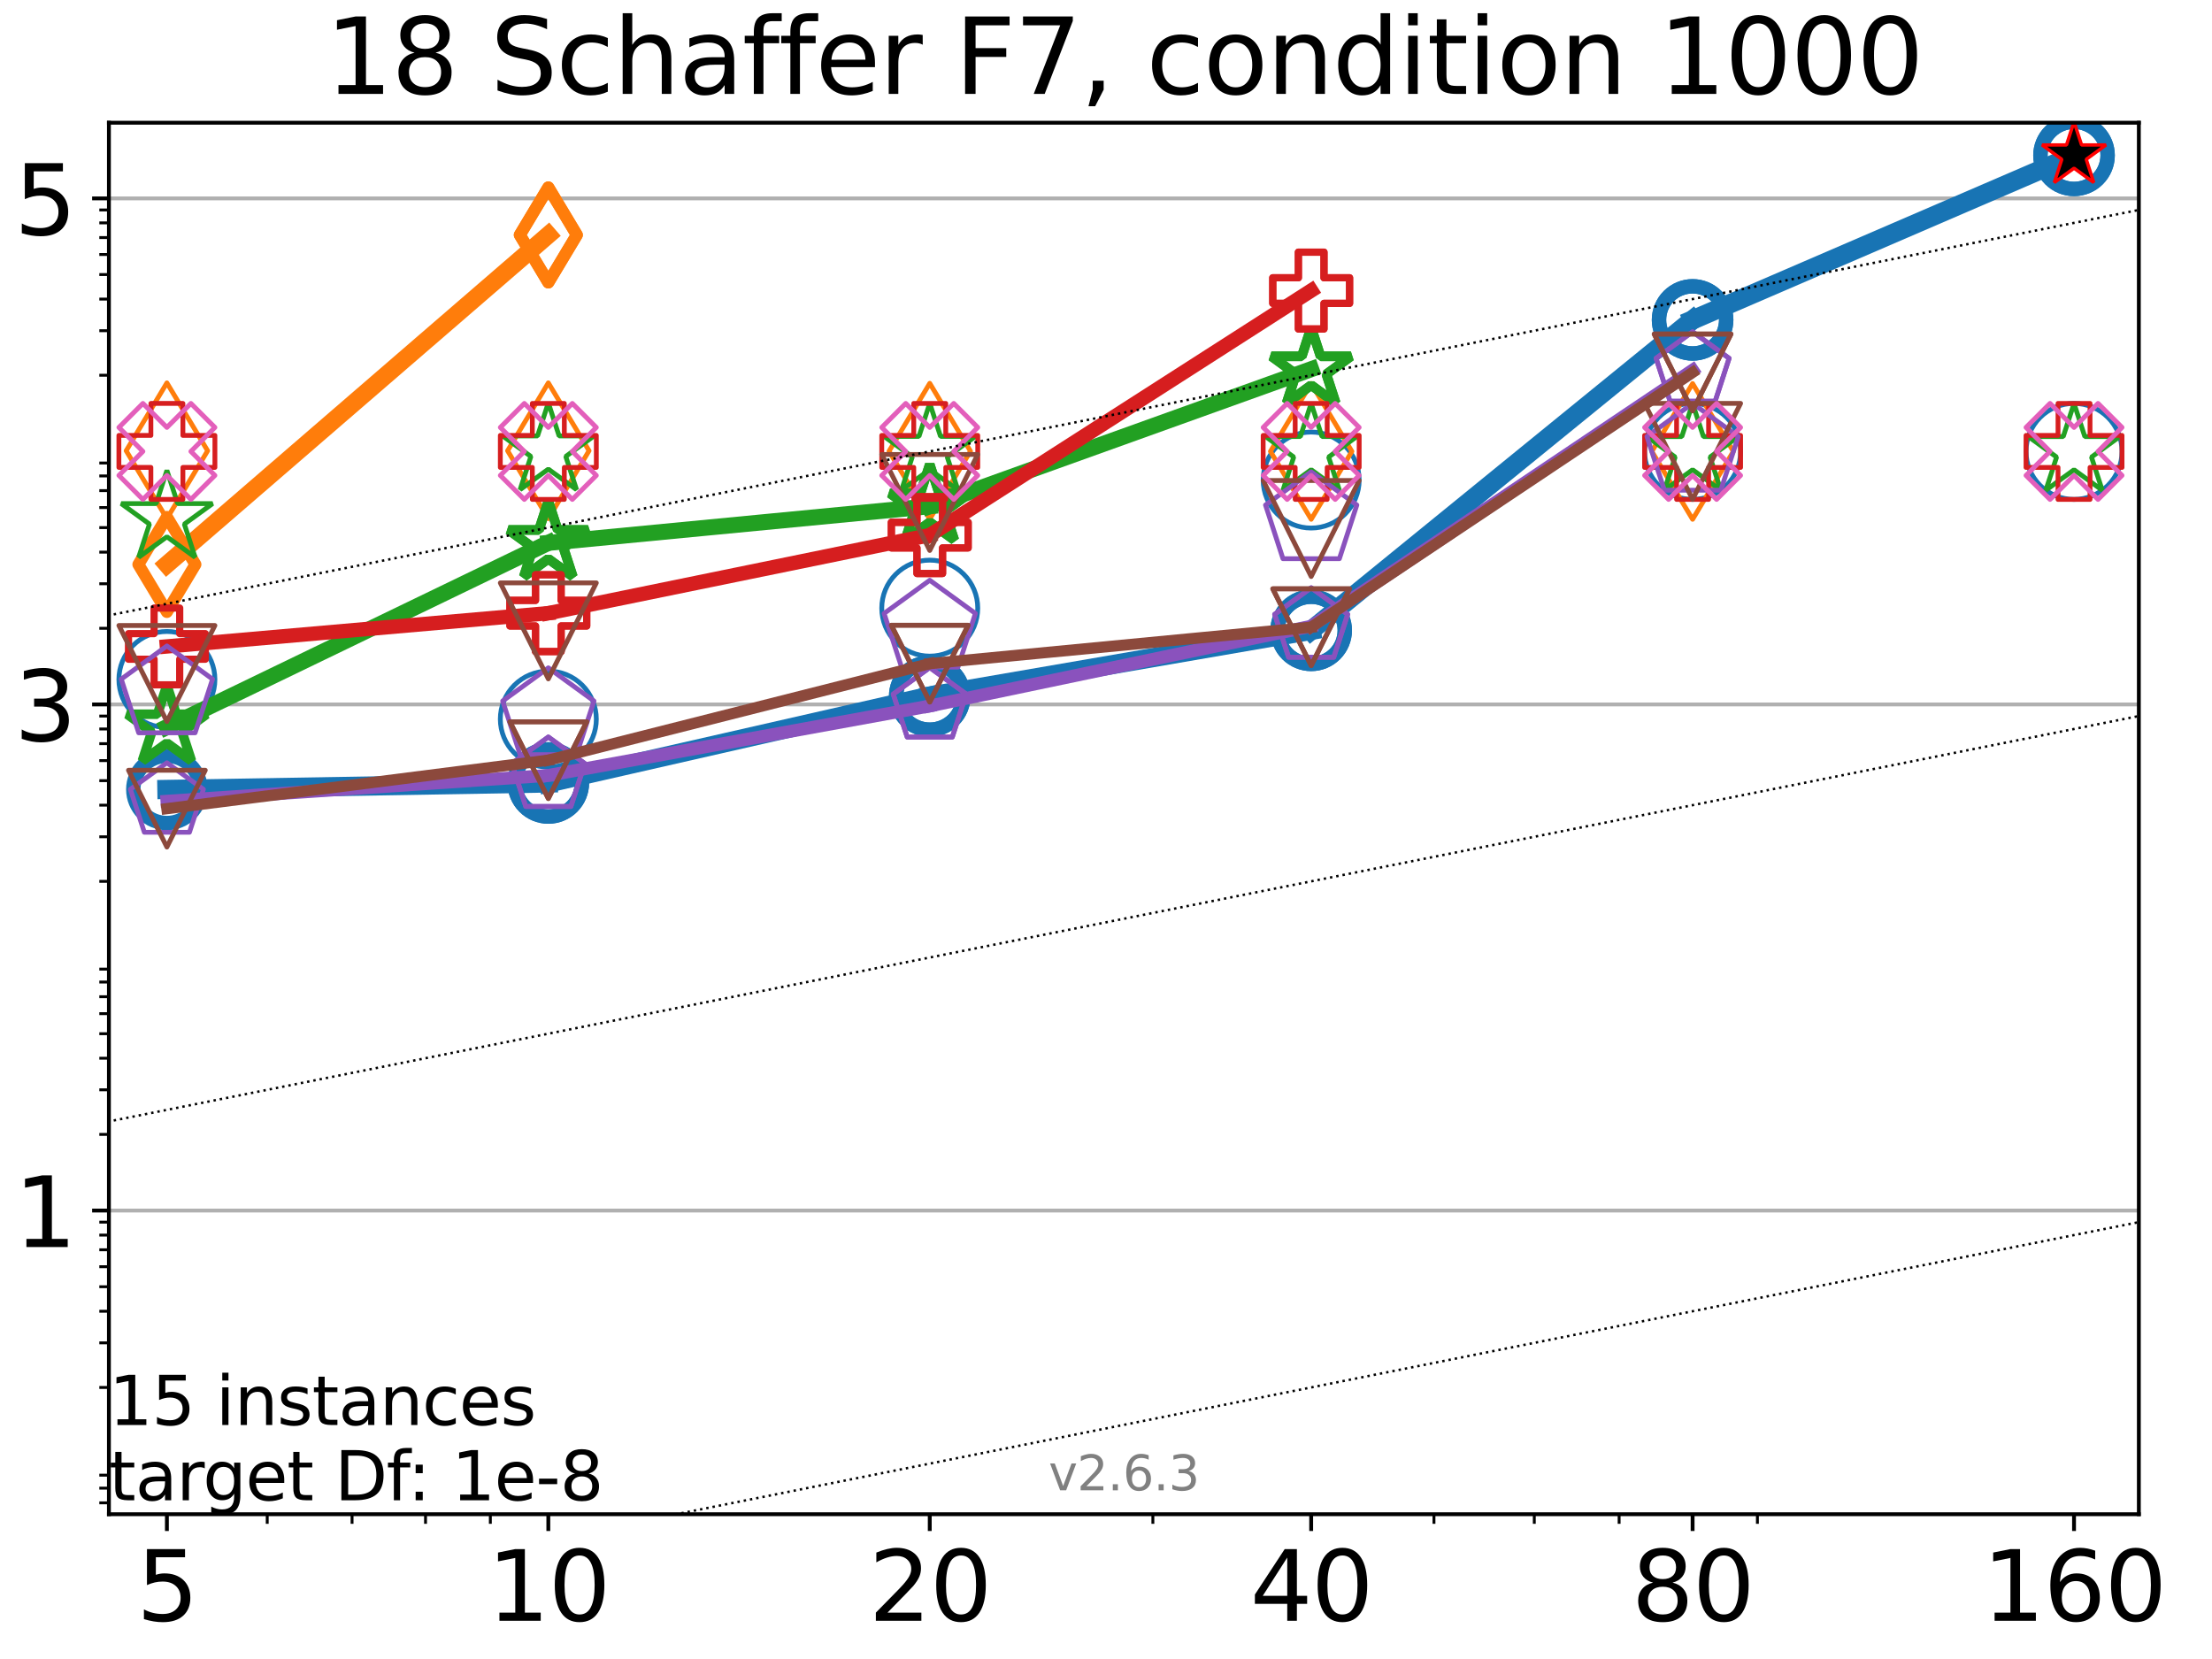 <?xml version="1.0" encoding="utf-8" standalone="no"?>
<!DOCTYPE svg PUBLIC "-//W3C//DTD SVG 1.1//EN"
  "http://www.w3.org/Graphics/SVG/1.1/DTD/svg11.dtd">
<svg height="345.6pt" version="1.1" viewBox="0 0 460.8 345.6" width="460.8pt" xmlns="http://www.w3.org/2000/svg" xmlns:xlink="http://www.w3.org/1999/xlink">
 <defs>
  <style type="text/css">*{stroke-linecap:butt;stroke-linejoin:round;}</style>
 </defs>
 <g id="figure_1">
  <g id="patch_1">
   <path d="M 0 345.6 
L 460.8 345.6 
L 460.8 0 
L 0 0 
z
" style="fill:#ffffff;"/>
  </g>
  <g id="axes_1">
   <g id="patch_2">
    <path d="M 22.69 315.44 
L 445.56 315.44 
L 445.56 25.56 
L 22.69 25.56 
z
" style="fill:#ffffff;"/>
   </g>
   <g id="matplotlib.axis_1">
    <g id="xtick_1">
     <g id="line2d_1">
      <defs>
       <path d="M 0 0 
L 0 3.5 
" id="m216090f83e" style="stroke:#000000;stroke-width:0.8;"/>
      </defs>
      <g>
       <use style="stroke:#000000;stroke-width:0.8;" x="34.768" xlink:href="#m216090f83e" y="315.44"/>
      </g>
     </g>
     <g id="text_1">
      <!-- 5 -->
      <g transform="translate(28.405 337.637)scale(0.2 -0.2)">
       <defs>
        <path d="M 691 4666 
L 3169 4666 
L 3169 4134 
L 1269 4134 
L 1269 2991 
Q 1406 3038 1543 3061 
Q 1681 3084 1819 3084 
Q 2600 3084 3056 2656 
Q 3513 2228 3513 1497 
Q 3513 744 3044 326 
Q 2575 -91 1722 -91 
Q 1428 -91 1123 -41 
Q 819 9 494 109 
L 494 744 
Q 775 591 1075 516 
Q 1375 441 1709 441 
Q 2250 441 2565 725 
Q 2881 1009 2881 1497 
Q 2881 1984 2565 2268 
Q 2250 2553 1709 2553 
Q 1456 2553 1204 2497 
Q 953 2441 691 2322 
L 691 4666 
z
" id="DejaVuSans-35" transform="scale(0.016)"/>
       </defs>
       <use xlink:href="#DejaVuSans-35"/>
      </g>
     </g>
    </g>
    <g id="xtick_2">
     <g id="line2d_2">
      <g>
       <use style="stroke:#000000;stroke-width:0.8;" x="114.226" xlink:href="#m216090f83e" y="315.44"/>
      </g>
     </g>
     <g id="text_2">
      <!-- 10 -->
      <g transform="translate(101.501 337.637)scale(0.2 -0.2)">
       <defs>
        <path d="M 794 531 
L 1825 531 
L 1825 4091 
L 703 3866 
L 703 4441 
L 1819 4666 
L 2450 4666 
L 2450 531 
L 3481 531 
L 3481 0 
L 794 0 
L 794 531 
z
" id="DejaVuSans-31" transform="scale(0.016)"/>
        <path d="M 2034 4250 
Q 1547 4250 1301 3770 
Q 1056 3291 1056 2328 
Q 1056 1369 1301 889 
Q 1547 409 2034 409 
Q 2525 409 2770 889 
Q 3016 1369 3016 2328 
Q 3016 3291 2770 3770 
Q 2525 4250 2034 4250 
z
M 2034 4750 
Q 2819 4750 3233 4129 
Q 3647 3509 3647 2328 
Q 3647 1150 3233 529 
Q 2819 -91 2034 -91 
Q 1250 -91 836 529 
Q 422 1150 422 2328 
Q 422 3509 836 4129 
Q 1250 4750 2034 4750 
z
" id="DejaVuSans-30" transform="scale(0.016)"/>
       </defs>
       <use xlink:href="#DejaVuSans-31"/>
       <use x="63.623" xlink:href="#DejaVuSans-30"/>
      </g>
     </g>
    </g>
    <g id="xtick_3">
     <g id="line2d_3">
      <g>
       <use style="stroke:#000000;stroke-width:0.8;" x="193.684" xlink:href="#m216090f83e" y="315.44"/>
      </g>
     </g>
     <g id="text_3">
      <!-- 20 -->
      <g transform="translate(180.959 337.637)scale(0.2 -0.2)">
       <defs>
        <path d="M 1228 531 
L 3431 531 
L 3431 0 
L 469 0 
L 469 531 
Q 828 903 1448 1529 
Q 2069 2156 2228 2338 
Q 2531 2678 2651 2914 
Q 2772 3150 2772 3378 
Q 2772 3750 2511 3984 
Q 2250 4219 1831 4219 
Q 1534 4219 1204 4116 
Q 875 4013 500 3803 
L 500 4441 
Q 881 4594 1212 4672 
Q 1544 4750 1819 4750 
Q 2544 4750 2975 4387 
Q 3406 4025 3406 3419 
Q 3406 3131 3298 2873 
Q 3191 2616 2906 2266 
Q 2828 2175 2409 1742 
Q 1991 1309 1228 531 
z
" id="DejaVuSans-32" transform="scale(0.016)"/>
       </defs>
       <use xlink:href="#DejaVuSans-32"/>
       <use x="63.623" xlink:href="#DejaVuSans-30"/>
      </g>
     </g>
    </g>
    <g id="xtick_4">
     <g id="line2d_4">
      <g>
       <use style="stroke:#000000;stroke-width:0.8;" x="273.142" xlink:href="#m216090f83e" y="315.44"/>
      </g>
     </g>
     <g id="text_4">
      <!-- 40 -->
      <g transform="translate(260.417 337.637)scale(0.2 -0.2)">
       <defs>
        <path d="M 2419 4116 
L 825 1625 
L 2419 1625 
L 2419 4116 
z
M 2253 4666 
L 3047 4666 
L 3047 1625 
L 3713 1625 
L 3713 1100 
L 3047 1100 
L 3047 0 
L 2419 0 
L 2419 1100 
L 313 1100 
L 313 1709 
L 2253 4666 
z
" id="DejaVuSans-34" transform="scale(0.016)"/>
       </defs>
       <use xlink:href="#DejaVuSans-34"/>
       <use x="63.623" xlink:href="#DejaVuSans-30"/>
      </g>
     </g>
    </g>
    <g id="xtick_5">
     <g id="line2d_5">
      <g>
       <use style="stroke:#000000;stroke-width:0.8;" x="352.6" xlink:href="#m216090f83e" y="315.44"/>
      </g>
     </g>
     <g id="text_5">
      <!-- 80 -->
      <g transform="translate(339.875 337.637)scale(0.2 -0.2)">
       <defs>
        <path d="M 2034 2216 
Q 1584 2216 1326 1975 
Q 1069 1734 1069 1313 
Q 1069 891 1326 650 
Q 1584 409 2034 409 
Q 2484 409 2743 651 
Q 3003 894 3003 1313 
Q 3003 1734 2745 1975 
Q 2488 2216 2034 2216 
z
M 1403 2484 
Q 997 2584 770 2862 
Q 544 3141 544 3541 
Q 544 4100 942 4425 
Q 1341 4750 2034 4750 
Q 2731 4750 3128 4425 
Q 3525 4100 3525 3541 
Q 3525 3141 3298 2862 
Q 3072 2584 2669 2484 
Q 3125 2378 3379 2068 
Q 3634 1759 3634 1313 
Q 3634 634 3220 271 
Q 2806 -91 2034 -91 
Q 1263 -91 848 271 
Q 434 634 434 1313 
Q 434 1759 690 2068 
Q 947 2378 1403 2484 
z
M 1172 3481 
Q 1172 3119 1398 2916 
Q 1625 2713 2034 2713 
Q 2441 2713 2670 2916 
Q 2900 3119 2900 3481 
Q 2900 3844 2670 4047 
Q 2441 4250 2034 4250 
Q 1625 4250 1398 4047 
Q 1172 3844 1172 3481 
z
" id="DejaVuSans-38" transform="scale(0.016)"/>
       </defs>
       <use xlink:href="#DejaVuSans-38"/>
       <use x="63.623" xlink:href="#DejaVuSans-30"/>
      </g>
     </g>
    </g>
    <g id="xtick_6">
     <g id="line2d_6">
      <g>
       <use style="stroke:#000000;stroke-width:0.8;" x="432.058" xlink:href="#m216090f83e" y="315.44"/>
      </g>
     </g>
     <g id="text_6">
      <!-- 160 -->
      <g transform="translate(412.97 337.637)scale(0.2 -0.2)">
       <defs>
        <path d="M 2113 2584 
Q 1688 2584 1439 2293 
Q 1191 2003 1191 1497 
Q 1191 994 1439 701 
Q 1688 409 2113 409 
Q 2538 409 2786 701 
Q 3034 994 3034 1497 
Q 3034 2003 2786 2293 
Q 2538 2584 2113 2584 
z
M 3366 4563 
L 3366 3988 
Q 3128 4100 2886 4159 
Q 2644 4219 2406 4219 
Q 1781 4219 1451 3797 
Q 1122 3375 1075 2522 
Q 1259 2794 1537 2939 
Q 1816 3084 2150 3084 
Q 2853 3084 3261 2657 
Q 3669 2231 3669 1497 
Q 3669 778 3244 343 
Q 2819 -91 2113 -91 
Q 1303 -91 875 529 
Q 447 1150 447 2328 
Q 447 3434 972 4092 
Q 1497 4750 2381 4750 
Q 2619 4750 2861 4703 
Q 3103 4656 3366 4563 
z
" id="DejaVuSans-36" transform="scale(0.016)"/>
       </defs>
       <use xlink:href="#DejaVuSans-31"/>
       <use x="63.623" xlink:href="#DejaVuSans-36"/>
       <use x="127.246" xlink:href="#DejaVuSans-30"/>
      </g>
     </g>
    </g>
    <g id="xtick_7">
     <g id="line2d_7">
      <defs>
       <path d="M 0 0 
L 0 2 
" id="md45587befb" style="stroke:#000000;stroke-width:0.6;"/>
      </defs>
      <g>
       <use style="stroke:#000000;stroke-width:0.6;" x="55.668" xlink:href="#md45587befb" y="315.44"/>
      </g>
     </g>
    </g>
    <g id="xtick_8">
     <g id="line2d_8">
      <g>
       <use style="stroke:#000000;stroke-width:0.6;" x="73.339" xlink:href="#md45587befb" y="315.44"/>
      </g>
     </g>
    </g>
    <g id="xtick_9">
     <g id="line2d_9">
      <g>
       <use style="stroke:#000000;stroke-width:0.6;" x="88.646" xlink:href="#md45587befb" y="315.44"/>
      </g>
     </g>
    </g>
    <g id="xtick_10">
     <g id="line2d_10">
      <g>
       <use style="stroke:#000000;stroke-width:0.6;" x="102.148" xlink:href="#md45587befb" y="315.44"/>
      </g>
     </g>
    </g>
    <g id="xtick_11">
     <g id="line2d_11">
      <g>
       <use style="stroke:#000000;stroke-width:0.6;" x="240.164" xlink:href="#md45587befb" y="315.44"/>
      </g>
     </g>
    </g>
    <g id="xtick_12">
     <g id="line2d_12">
      <g>
       <use style="stroke:#000000;stroke-width:0.6;" x="298.721" xlink:href="#md45587befb" y="315.44"/>
      </g>
     </g>
    </g>
    <g id="xtick_13">
     <g id="line2d_13">
      <g>
       <use style="stroke:#000000;stroke-width:0.6;" x="319.622" xlink:href="#md45587befb" y="315.44"/>
      </g>
     </g>
    </g>
    <g id="xtick_14">
     <g id="line2d_14">
      <g>
       <use style="stroke:#000000;stroke-width:0.6;" x="337.293" xlink:href="#md45587befb" y="315.44"/>
      </g>
     </g>
    </g>
    <g id="xtick_15">
     <g id="line2d_15">
      <g>
       <use style="stroke:#000000;stroke-width:0.6;" x="366.102" xlink:href="#md45587befb" y="315.44"/>
      </g>
     </g>
    </g>
   </g>
   <g id="matplotlib.axis_2">
    <g id="ytick_1">
     <g id="line2d_16">
      <path clip-path="url(#pa207eedf3d)" d="M 22.69 252.183 
L 445.56 252.183 
" style="fill:none;stroke:#b0b0b0;stroke-linecap:square;stroke-width:0.8;"/>
     </g>
     <g id="line2d_17">
      <defs>
       <path d="M 0 0 
L -3.5 0 
" id="m9e50fca960" style="stroke:#000000;stroke-width:0.8;"/>
      </defs>
      <g>
       <use style="stroke:#000000;stroke-width:0.8;" x="22.69" xlink:href="#m9e50fca960" y="252.183"/>
      </g>
     </g>
     <g id="text_7">
      <!-- 1 -->
      <g transform="translate(2.965 259.781)scale(0.2 -0.2)">
       <use xlink:href="#DejaVuSans-31"/>
      </g>
     </g>
    </g>
    <g id="ytick_2">
     <g id="line2d_18">
      <path clip-path="url(#pa207eedf3d)" d="M 22.69 146.754 
L 445.56 146.754 
" style="fill:none;stroke:#b0b0b0;stroke-linecap:square;stroke-width:0.8;"/>
     </g>
     <g id="line2d_19">
      <g>
       <use style="stroke:#000000;stroke-width:0.8;" x="22.69" xlink:href="#m9e50fca960" y="146.754"/>
      </g>
     </g>
     <g id="text_8">
      <!-- 3 -->
      <g transform="translate(2.965 154.353)scale(0.2 -0.2)">
       <defs>
        <path d="M 2597 2516 
Q 3050 2419 3304 2112 
Q 3559 1806 3559 1356 
Q 3559 666 3084 287 
Q 2609 -91 1734 -91 
Q 1441 -91 1130 -33 
Q 819 25 488 141 
L 488 750 
Q 750 597 1062 519 
Q 1375 441 1716 441 
Q 2309 441 2620 675 
Q 2931 909 2931 1356 
Q 2931 1769 2642 2001 
Q 2353 2234 1838 2234 
L 1294 2234 
L 1294 2753 
L 1863 2753 
Q 2328 2753 2575 2939 
Q 2822 3125 2822 3475 
Q 2822 3834 2567 4026 
Q 2313 4219 1838 4219 
Q 1578 4219 1281 4162 
Q 984 4106 628 3988 
L 628 4550 
Q 988 4650 1302 4700 
Q 1616 4750 1894 4750 
Q 2613 4750 3031 4423 
Q 3450 4097 3450 3541 
Q 3450 3153 3228 2886 
Q 3006 2619 2597 2516 
z
" id="DejaVuSans-33" transform="scale(0.016)"/>
       </defs>
       <use xlink:href="#DejaVuSans-33"/>
      </g>
     </g>
    </g>
    <g id="ytick_3">
     <g id="line2d_20">
      <path clip-path="url(#pa207eedf3d)" d="M 22.69 41.326 
L 445.56 41.326 
" style="fill:none;stroke:#b0b0b0;stroke-linecap:square;stroke-width:0.8;"/>
     </g>
     <g id="line2d_21">
      <g>
       <use style="stroke:#000000;stroke-width:0.8;" x="22.69" xlink:href="#m9e50fca960" y="41.326"/>
      </g>
     </g>
     <g id="text_9">
      <!-- 5 -->
      <g transform="translate(2.965 48.924)scale(0.2 -0.2)">
       <use xlink:href="#DejaVuSans-35"/>
      </g>
     </g>
    </g>
    <g id="ytick_4">
     <g id="line2d_22">
      <defs>
       <path d="M 0 0 
L -2 0 
" id="mda453d4b04" style="stroke:#000000;stroke-width:0.6;"/>
      </defs>
      <g>
       <use style="stroke:#000000;stroke-width:0.6;" x="22.69" xlink:href="#mda453d4b04" y="313.063"/>
      </g>
     </g>
    </g>
    <g id="ytick_5">
     <g id="line2d_23">
      <g>
       <use style="stroke:#000000;stroke-width:0.6;" x="22.69" xlink:href="#mda453d4b04" y="310.006"/>
      </g>
     </g>
    </g>
    <g id="ytick_6">
     <g id="line2d_24">
      <g>
       <use style="stroke:#000000;stroke-width:0.6;" x="22.69" xlink:href="#mda453d4b04" y="307.309"/>
      </g>
     </g>
    </g>
    <g id="ytick_7">
     <g id="line2d_25">
      <g>
       <use style="stroke:#000000;stroke-width:0.6;" x="22.69" xlink:href="#mda453d4b04" y="289.029"/>
      </g>
     </g>
    </g>
    <g id="ytick_8">
     <g id="line2d_26">
      <g>
       <use style="stroke:#000000;stroke-width:0.6;" x="22.69" xlink:href="#mda453d4b04" y="279.746"/>
      </g>
     </g>
    </g>
    <g id="ytick_9">
     <g id="line2d_27">
      <g>
       <use style="stroke:#000000;stroke-width:0.6;" x="22.69" xlink:href="#mda453d4b04" y="273.16"/>
      </g>
     </g>
    </g>
    <g id="ytick_10">
     <g id="line2d_28">
      <g>
       <use style="stroke:#000000;stroke-width:0.6;" x="22.69" xlink:href="#mda453d4b04" y="268.051"/>
      </g>
     </g>
    </g>
    <g id="ytick_11">
     <g id="line2d_29">
      <g>
       <use style="stroke:#000000;stroke-width:0.6;" x="22.69" xlink:href="#mda453d4b04" y="263.877"/>
      </g>
     </g>
    </g>
    <g id="ytick_12">
     <g id="line2d_30">
      <g>
       <use style="stroke:#000000;stroke-width:0.6;" x="22.69" xlink:href="#mda453d4b04" y="260.348"/>
      </g>
     </g>
    </g>
    <g id="ytick_13">
     <g id="line2d_31">
      <g>
       <use style="stroke:#000000;stroke-width:0.6;" x="22.69" xlink:href="#mda453d4b04" y="257.291"/>
      </g>
     </g>
    </g>
    <g id="ytick_14">
     <g id="line2d_32">
      <g>
       <use style="stroke:#000000;stroke-width:0.6;" x="22.69" xlink:href="#mda453d4b04" y="254.595"/>
      </g>
     </g>
    </g>
    <g id="ytick_15">
     <g id="line2d_33">
      <g>
       <use style="stroke:#000000;stroke-width:0.6;" x="22.69" xlink:href="#mda453d4b04" y="236.314"/>
      </g>
     </g>
    </g>
    <g id="ytick_16">
     <g id="line2d_34">
      <g>
       <use style="stroke:#000000;stroke-width:0.6;" x="22.69" xlink:href="#mda453d4b04" y="227.032"/>
      </g>
     </g>
    </g>
    <g id="ytick_17">
     <g id="line2d_35">
      <g>
       <use style="stroke:#000000;stroke-width:0.6;" x="22.69" xlink:href="#mda453d4b04" y="220.446"/>
      </g>
     </g>
    </g>
    <g id="ytick_18">
     <g id="line2d_36">
      <g>
       <use style="stroke:#000000;stroke-width:0.6;" x="22.69" xlink:href="#mda453d4b04" y="215.337"/>
      </g>
     </g>
    </g>
    <g id="ytick_19">
     <g id="line2d_37">
      <g>
       <use style="stroke:#000000;stroke-width:0.6;" x="22.69" xlink:href="#mda453d4b04" y="211.163"/>
      </g>
     </g>
    </g>
    <g id="ytick_20">
     <g id="line2d_38">
      <g>
       <use style="stroke:#000000;stroke-width:0.6;" x="22.69" xlink:href="#mda453d4b04" y="207.634"/>
      </g>
     </g>
    </g>
    <g id="ytick_21">
     <g id="line2d_39">
      <g>
       <use style="stroke:#000000;stroke-width:0.6;" x="22.69" xlink:href="#mda453d4b04" y="204.577"/>
      </g>
     </g>
    </g>
    <g id="ytick_22">
     <g id="line2d_40">
      <g>
       <use style="stroke:#000000;stroke-width:0.6;" x="22.69" xlink:href="#mda453d4b04" y="201.881"/>
      </g>
     </g>
    </g>
    <g id="ytick_23">
     <g id="line2d_41">
      <g>
       <use style="stroke:#000000;stroke-width:0.6;" x="22.69" xlink:href="#mda453d4b04" y="183.6"/>
      </g>
     </g>
    </g>
    <g id="ytick_24">
     <g id="line2d_42">
      <g>
       <use style="stroke:#000000;stroke-width:0.6;" x="22.69" xlink:href="#mda453d4b04" y="174.317"/>
      </g>
     </g>
    </g>
    <g id="ytick_25">
     <g id="line2d_43">
      <g>
       <use style="stroke:#000000;stroke-width:0.6;" x="22.69" xlink:href="#mda453d4b04" y="167.731"/>
      </g>
     </g>
    </g>
    <g id="ytick_26">
     <g id="line2d_44">
      <g>
       <use style="stroke:#000000;stroke-width:0.6;" x="22.69" xlink:href="#mda453d4b04" y="162.623"/>
      </g>
     </g>
    </g>
    <g id="ytick_27">
     <g id="line2d_45">
      <g>
       <use style="stroke:#000000;stroke-width:0.6;" x="22.69" xlink:href="#mda453d4b04" y="158.449"/>
      </g>
     </g>
    </g>
    <g id="ytick_28">
     <g id="line2d_46">
      <g>
       <use style="stroke:#000000;stroke-width:0.6;" x="22.69" xlink:href="#mda453d4b04" y="154.92"/>
      </g>
     </g>
    </g>
    <g id="ytick_29">
     <g id="line2d_47">
      <g>
       <use style="stroke:#000000;stroke-width:0.6;" x="22.69" xlink:href="#mda453d4b04" y="151.863"/>
      </g>
     </g>
    </g>
    <g id="ytick_30">
     <g id="line2d_48">
      <g>
       <use style="stroke:#000000;stroke-width:0.6;" x="22.69" xlink:href="#mda453d4b04" y="149.166"/>
      </g>
     </g>
    </g>
    <g id="ytick_31">
     <g id="line2d_49">
      <g>
       <use style="stroke:#000000;stroke-width:0.6;" x="22.69" xlink:href="#mda453d4b04" y="130.886"/>
      </g>
     </g>
    </g>
    <g id="ytick_32">
     <g id="line2d_50">
      <g>
       <use style="stroke:#000000;stroke-width:0.6;" x="22.69" xlink:href="#mda453d4b04" y="121.603"/>
      </g>
     </g>
    </g>
    <g id="ytick_33">
     <g id="line2d_51">
      <g>
       <use style="stroke:#000000;stroke-width:0.6;" x="22.69" xlink:href="#mda453d4b04" y="115.017"/>
      </g>
     </g>
    </g>
    <g id="ytick_34">
     <g id="line2d_52">
      <g>
       <use style="stroke:#000000;stroke-width:0.6;" x="22.69" xlink:href="#mda453d4b04" y="109.908"/>
      </g>
     </g>
    </g>
    <g id="ytick_35">
     <g id="line2d_53">
      <g>
       <use style="stroke:#000000;stroke-width:0.6;" x="22.69" xlink:href="#mda453d4b04" y="105.734"/>
      </g>
     </g>
    </g>
    <g id="ytick_36">
     <g id="line2d_54">
      <g>
       <use style="stroke:#000000;stroke-width:0.6;" x="22.69" xlink:href="#mda453d4b04" y="102.205"/>
      </g>
     </g>
    </g>
    <g id="ytick_37">
     <g id="line2d_55">
      <g>
       <use style="stroke:#000000;stroke-width:0.6;" x="22.69" xlink:href="#mda453d4b04" y="99.148"/>
      </g>
     </g>
    </g>
    <g id="ytick_38">
     <g id="line2d_56">
      <g>
       <use style="stroke:#000000;stroke-width:0.6;" x="22.69" xlink:href="#mda453d4b04" y="96.452"/>
      </g>
     </g>
    </g>
    <g id="ytick_39">
     <g id="line2d_57">
      <g>
       <use style="stroke:#000000;stroke-width:0.6;" x="22.69" xlink:href="#mda453d4b04" y="78.171"/>
      </g>
     </g>
    </g>
    <g id="ytick_40">
     <g id="line2d_58">
      <g>
       <use style="stroke:#000000;stroke-width:0.6;" x="22.69" xlink:href="#mda453d4b04" y="68.889"/>
      </g>
     </g>
    </g>
    <g id="ytick_41">
     <g id="line2d_59">
      <g>
       <use style="stroke:#000000;stroke-width:0.6;" x="22.69" xlink:href="#mda453d4b04" y="62.303"/>
      </g>
     </g>
    </g>
    <g id="ytick_42">
     <g id="line2d_60">
      <g>
       <use style="stroke:#000000;stroke-width:0.6;" x="22.69" xlink:href="#mda453d4b04" y="57.194"/>
      </g>
     </g>
    </g>
    <g id="ytick_43">
     <g id="line2d_61">
      <g>
       <use style="stroke:#000000;stroke-width:0.6;" x="22.69" xlink:href="#mda453d4b04" y="53.02"/>
      </g>
     </g>
    </g>
    <g id="ytick_44">
     <g id="line2d_62">
      <g>
       <use style="stroke:#000000;stroke-width:0.6;" x="22.69" xlink:href="#mda453d4b04" y="49.491"/>
      </g>
     </g>
    </g>
    <g id="ytick_45">
     <g id="line2d_63">
      <g>
       <use style="stroke:#000000;stroke-width:0.6;" x="22.69" xlink:href="#mda453d4b04" y="46.434"/>
      </g>
     </g>
    </g>
    <g id="ytick_46">
     <g id="line2d_64">
      <g>
       <use style="stroke:#000000;stroke-width:0.6;" x="22.69" xlink:href="#mda453d4b04" y="43.738"/>
      </g>
     </g>
    </g>
   </g>
   <g id="line2d_65">
    <path clip-path="url(#pa207eedf3d)" d="M 34.768 164.455 
L 114.226 163.107 
" style="fill:none;stroke:#1874b4;stroke-linecap:square;stroke-width:4;"/>
    <defs>
     <path d="M 0 7 
C 1.856 7 3.637 6.262 4.95 4.95 
C 6.262 3.637 7 1.856 7 0 
C 7 -1.856 6.262 -3.637 4.95 -4.95 
C 3.637 -6.262 1.856 -7 0 -7 
C -1.856 -7 -3.637 -6.262 -4.95 -4.95 
C -6.262 -3.637 -7 -1.856 -7 0 
C -7 1.856 -6.262 3.637 -4.95 4.95 
C -3.637 6.262 -1.856 7 0 7 
z
" id="m3f4d2b0658" style="stroke:#1874b4;stroke-width:3;"/>
    </defs>
    <g clip-path="url(#pa207eedf3d)">
     <use style="fill-opacity:0;stroke:#1874b4;stroke-width:3;" x="34.768" xlink:href="#m3f4d2b0658" y="164.455"/>
     <use style="fill-opacity:0;stroke:#1874b4;stroke-width:3;" x="114.226" xlink:href="#m3f4d2b0658" y="163.107"/>
    </g>
   </g>
   <g id="line2d_66">
    <path clip-path="url(#pa207eedf3d)" d="M 114.226 163.107 
L 193.684 145.009 
" style="fill:none;stroke:#1874b4;stroke-linecap:square;stroke-width:4;"/>
    <g clip-path="url(#pa207eedf3d)">
     <use style="fill-opacity:0;stroke:#1874b4;stroke-width:3;" x="114.226" xlink:href="#m3f4d2b0658" y="163.107"/>
     <use style="fill-opacity:0;stroke:#1874b4;stroke-width:3;" x="193.684" xlink:href="#m3f4d2b0658" y="145.009"/>
    </g>
   </g>
   <g id="line2d_67">
    <path clip-path="url(#pa207eedf3d)" d="M 193.684 145.009 
L 273.142 131.311 
" style="fill:none;stroke:#1874b4;stroke-linecap:square;stroke-width:4;"/>
    <g clip-path="url(#pa207eedf3d)">
     <use style="fill-opacity:0;stroke:#1874b4;stroke-width:3;" x="193.684" xlink:href="#m3f4d2b0658" y="145.009"/>
     <use style="fill-opacity:0;stroke:#1874b4;stroke-width:3;" x="273.142" xlink:href="#m3f4d2b0658" y="131.311"/>
    </g>
   </g>
   <g id="line2d_68">
    <path clip-path="url(#pa207eedf3d)" d="M 273.142 131.311 
L 352.6 66.64 
" style="fill:none;stroke:#1874b4;stroke-linecap:square;stroke-width:4;"/>
    <g clip-path="url(#pa207eedf3d)">
     <use style="fill-opacity:0;stroke:#1874b4;stroke-width:3;" x="273.142" xlink:href="#m3f4d2b0658" y="131.311"/>
     <use style="fill-opacity:0;stroke:#1874b4;stroke-width:3;" x="352.6" xlink:href="#m3f4d2b0658" y="66.64"/>
    </g>
   </g>
   <g id="line2d_69">
    <path clip-path="url(#pa207eedf3d)" d="M 352.6 66.64 
L 432.058 32.365 
" style="fill:none;stroke:#1874b4;stroke-linecap:square;stroke-width:4;"/>
    <g clip-path="url(#pa207eedf3d)">
     <use style="fill-opacity:0;stroke:#1874b4;stroke-width:3;" x="352.6" xlink:href="#m3f4d2b0658" y="66.64"/>
     <use style="fill-opacity:0;stroke:#1874b4;stroke-width:3;" x="432.058" xlink:href="#m3f4d2b0658" y="32.365"/>
    </g>
   </g>
   <g id="line2d_70">
    <path clip-path="url(#pa207eedf3d)" d="M 432.058 32.365 
" style="fill:none;stroke:#1874b4;stroke-linecap:square;stroke-width:4;"/>
    <g clip-path="url(#pa207eedf3d)">
     <use style="fill-opacity:0;stroke:#1874b4;stroke-width:3;" x="432.058" xlink:href="#m3f4d2b0658" y="32.365"/>
    </g>
   </g>
   <g id="line2d_71"/>
   <g id="line2d_72">
    <defs>
     <path d="M 0 10 
C 2.652 10 5.196 8.946 7.071 7.071 
C 8.946 5.196 10 2.652 10 0 
C 10 -2.652 8.946 -5.196 7.071 -7.071 
C 5.196 -8.946 2.652 -10 0 -10 
C -2.652 -10 -5.196 -8.946 -7.071 -7.071 
C -8.946 -5.196 -10 -2.652 -10 0 
C -10 2.652 -8.946 5.196 -7.071 7.071 
C -5.196 8.946 -2.652 10 0 10 
z
" id="mef41db5c04" style="stroke:#1874b4;"/>
    </defs>
    <g clip-path="url(#pa207eedf3d)">
     <use style="fill-opacity:0;stroke:#1874b4;" x="34.768" xlink:href="#mef41db5c04" y="141.547"/>
     <use style="fill-opacity:0;stroke:#1874b4;" x="114.226" xlink:href="#mef41db5c04" y="149.803"/>
     <use style="fill-opacity:0;stroke:#1874b4;" x="193.684" xlink:href="#mef41db5c04" y="126.686"/>
     <use style="fill-opacity:0;stroke:#1874b4;" x="273.142" xlink:href="#mef41db5c04" y="100.002"/>
     <use style="fill-opacity:0;stroke:#1874b4;" x="352.6" xlink:href="#mef41db5c04" y="94.032"/>
     <use style="fill-opacity:0;stroke:#1874b4;" x="432.058" xlink:href="#mef41db5c04" y="94.038"/>
    </g>
   </g>
   <g id="line2d_73">
    <path clip-path="url(#pa207eedf3d)" d="M 34.768 117.585 
L 114.226 48.943 
" style="fill:none;stroke:#ff7d0b;stroke-linecap:square;stroke-width:3.667;"/>
    <defs>
     <path d="M 0 9.899 
L 5.94 0 
L 0 -9.899 
L -5.94 0 
z
" id="m0c37b5e748" style="stroke:#ff7d0b;stroke-linejoin:miter;stroke-width:2.5;"/>
    </defs>
    <g clip-path="url(#pa207eedf3d)">
     <use style="fill-opacity:0;stroke:#ff7d0b;stroke-linejoin:miter;stroke-width:2.5;" x="34.768" xlink:href="#m0c37b5e748" y="117.585"/>
     <use style="fill-opacity:0;stroke:#ff7d0b;stroke-linejoin:miter;stroke-width:2.5;" x="114.226" xlink:href="#m0c37b5e748" y="48.943"/>
    </g>
   </g>
   <g id="line2d_74">
    <path clip-path="url(#pa207eedf3d)" d="M 114.226 48.943 
" style="fill:none;stroke:#ff7d0b;stroke-linecap:square;stroke-width:3.667;"/>
    <g clip-path="url(#pa207eedf3d)">
     <use style="fill-opacity:0;stroke:#ff7d0b;stroke-linejoin:miter;stroke-width:2.5;" x="114.226" xlink:href="#m0c37b5e748" y="48.943"/>
    </g>
   </g>
   <g id="line2d_75"/>
   <g id="line2d_76">
    <defs>
     <path d="M 0 14.142 
L 8.485 0 
L 0 -14.142 
L -8.485 0 
z
" id="ma30e44e3aa" style="stroke:#ff7d0b;stroke-linejoin:miter;"/>
    </defs>
    <g clip-path="url(#pa207eedf3d)">
     <use style="fill-opacity:0;stroke:#ff7d0b;stroke-linejoin:miter;" x="34.768" xlink:href="#ma30e44e3aa" y="93.902"/>
     <use style="fill-opacity:0;stroke:#ff7d0b;stroke-linejoin:miter;" x="114.226" xlink:href="#ma30e44e3aa" y="93.899"/>
     <use style="fill-opacity:0;stroke:#ff7d0b;stroke-linejoin:miter;" x="193.684" xlink:href="#ma30e44e3aa" y="93.996"/>
     <use style="fill-opacity:0;stroke:#ff7d0b;stroke-linejoin:miter;" x="273.142" xlink:href="#ma30e44e3aa" y="94.037"/>
     <use style="fill-opacity:0;stroke:#ff7d0b;stroke-linejoin:miter;" x="352.6" xlink:href="#ma30e44e3aa" y="94.039"/>
    </g>
   </g>
   <g id="line2d_77">
    <path clip-path="url(#pa207eedf3d)" d="M 34.768 151.471 
L 114.226 113.091 
" style="fill:none;stroke:#22a022;stroke-linecap:square;stroke-width:3.333;"/>
    <defs>
     <path d="M 0 -8.7 
L -1.953 -2.688 
L -8.274 -2.688 
L -3.16 1.027 
L -5.114 7.038 
L -0 3.323 
L 5.114 7.038 
L 3.16 1.027 
L 8.274 -2.688 
L 1.953 -2.688 
z
" id="ma5200624ce" style="stroke:#22a022;stroke-linejoin:bevel;stroke-width:2;"/>
    </defs>
    <g clip-path="url(#pa207eedf3d)">
     <use style="fill-opacity:0;stroke:#22a022;stroke-linejoin:bevel;stroke-width:2;" x="34.768" xlink:href="#ma5200624ce" y="151.471"/>
     <use style="fill-opacity:0;stroke:#22a022;stroke-linejoin:bevel;stroke-width:2;" x="114.226" xlink:href="#ma5200624ce" y="113.091"/>
    </g>
   </g>
   <g id="line2d_78">
    <path clip-path="url(#pa207eedf3d)" d="M 114.226 113.091 
L 193.684 105.46 
" style="fill:none;stroke:#22a022;stroke-linecap:square;stroke-width:3.333;"/>
    <g clip-path="url(#pa207eedf3d)">
     <use style="fill-opacity:0;stroke:#22a022;stroke-linejoin:bevel;stroke-width:2;" x="114.226" xlink:href="#ma5200624ce" y="113.091"/>
     <use style="fill-opacity:0;stroke:#22a022;stroke-linejoin:bevel;stroke-width:2;" x="193.684" xlink:href="#ma5200624ce" y="105.46"/>
    </g>
   </g>
   <g id="line2d_79">
    <path clip-path="url(#pa207eedf3d)" d="M 193.684 105.46 
L 273.142 76.914 
" style="fill:none;stroke:#22a022;stroke-linecap:square;stroke-width:3.333;"/>
    <g clip-path="url(#pa207eedf3d)">
     <use style="fill-opacity:0;stroke:#22a022;stroke-linejoin:bevel;stroke-width:2;" x="193.684" xlink:href="#ma5200624ce" y="105.46"/>
     <use style="fill-opacity:0;stroke:#22a022;stroke-linejoin:bevel;stroke-width:2;" x="273.142" xlink:href="#ma5200624ce" y="76.914"/>
    </g>
   </g>
   <g id="line2d_80">
    <path clip-path="url(#pa207eedf3d)" d="M 273.142 76.914 
" style="fill:none;stroke:#22a022;stroke-linecap:square;stroke-width:3.333;"/>
    <g clip-path="url(#pa207eedf3d)">
     <use style="fill-opacity:0;stroke:#22a022;stroke-linejoin:bevel;stroke-width:2;" x="273.142" xlink:href="#ma5200624ce" y="76.914"/>
    </g>
   </g>
   <g id="line2d_81"/>
   <g id="line2d_82">
    <defs>
     <path d="M 0 -10 
L -2.245 -3.09 
L -9.511 -3.09 
L -3.633 1.18 
L -5.878 8.09 
L -0 3.82 
L 5.878 8.09 
L 3.633 1.18 
L 9.511 -3.09 
L 2.245 -3.09 
z
" id="mfe5d224028" style="stroke:#22a022;stroke-linejoin:bevel;"/>
    </defs>
    <g clip-path="url(#pa207eedf3d)">
     <use style="fill-opacity:0;stroke:#22a022;stroke-linejoin:bevel;" x="34.768" xlink:href="#mfe5d224028" y="107.998"/>
     <use style="fill-opacity:0;stroke:#22a022;stroke-linejoin:bevel;" x="114.226" xlink:href="#mfe5d224028" y="93.907"/>
     <use style="fill-opacity:0;stroke:#22a022;stroke-linejoin:bevel;" x="193.684" xlink:href="#mfe5d224028" y="94"/>
     <use style="fill-opacity:0;stroke:#22a022;stroke-linejoin:bevel;" x="273.142" xlink:href="#mfe5d224028" y="94.027"/>
     <use style="fill-opacity:0;stroke:#22a022;stroke-linejoin:bevel;" x="352.6" xlink:href="#mfe5d224028" y="94.035"/>
     <use style="fill-opacity:0;stroke:#22a022;stroke-linejoin:bevel;" x="432.058" xlink:href="#mfe5d224028" y="94.039"/>
    </g>
   </g>
   <g id="line2d_83">
    <path clip-path="url(#pa207eedf3d)" d="M 34.768 134.663 
L 114.226 127.735 
" style="fill:none;stroke:#d61e1f;stroke-linecap:square;stroke-width:3;"/>
    <defs>
     <path d="M -2.667 8 
L 2.667 8 
L 2.667 2.667 
L 8 2.667 
L 8 -2.667 
L 2.667 -2.667 
L 2.667 -8 
L -2.667 -8 
L -2.667 -2.667 
L -8 -2.667 
L -8 2.667 
L -2.667 2.667 
z
" id="m2e8befb21d" style="stroke:#d61e1f;stroke-linejoin:miter;stroke-width:1.5;"/>
    </defs>
    <g clip-path="url(#pa207eedf3d)">
     <use style="fill-opacity:0;stroke:#d61e1f;stroke-linejoin:miter;stroke-width:1.5;" x="34.768" xlink:href="#m2e8befb21d" y="134.663"/>
     <use style="fill-opacity:0;stroke:#d61e1f;stroke-linejoin:miter;stroke-width:1.5;" x="114.226" xlink:href="#m2e8befb21d" y="127.735"/>
    </g>
   </g>
   <g id="line2d_84">
    <path clip-path="url(#pa207eedf3d)" d="M 114.226 127.735 
L 193.684 111.472 
" style="fill:none;stroke:#d61e1f;stroke-linecap:square;stroke-width:3;"/>
    <g clip-path="url(#pa207eedf3d)">
     <use style="fill-opacity:0;stroke:#d61e1f;stroke-linejoin:miter;stroke-width:1.5;" x="114.226" xlink:href="#m2e8befb21d" y="127.735"/>
     <use style="fill-opacity:0;stroke:#d61e1f;stroke-linejoin:miter;stroke-width:1.5;" x="193.684" xlink:href="#m2e8befb21d" y="111.472"/>
    </g>
   </g>
   <g id="line2d_85">
    <path clip-path="url(#pa207eedf3d)" d="M 193.684 111.472 
L 273.142 60.531 
" style="fill:none;stroke:#d61e1f;stroke-linecap:square;stroke-width:3;"/>
    <g clip-path="url(#pa207eedf3d)">
     <use style="fill-opacity:0;stroke:#d61e1f;stroke-linejoin:miter;stroke-width:1.5;" x="193.684" xlink:href="#m2e8befb21d" y="111.472"/>
     <use style="fill-opacity:0;stroke:#d61e1f;stroke-linejoin:miter;stroke-width:1.5;" x="273.142" xlink:href="#m2e8befb21d" y="60.531"/>
    </g>
   </g>
   <g id="line2d_86">
    <path clip-path="url(#pa207eedf3d)" d="M 273.142 60.531 
" style="fill:none;stroke:#d61e1f;stroke-linecap:square;stroke-width:3;"/>
    <g clip-path="url(#pa207eedf3d)">
     <use style="fill-opacity:0;stroke:#d61e1f;stroke-linejoin:miter;stroke-width:1.5;" x="273.142" xlink:href="#m2e8befb21d" y="60.531"/>
    </g>
   </g>
   <g id="line2d_87"/>
   <g id="line2d_88">
    <defs>
     <path d="M -3.333 10 
L 3.333 10 
L 3.333 3.333 
L 10 3.333 
L 10 -3.333 
L 3.333 -3.333 
L 3.333 -10 
L -3.333 -10 
L -3.333 -3.333 
L -10 -3.333 
L -10 3.333 
L -3.333 3.333 
z
" id="m99e56f1726" style="stroke:#d61e1f;stroke-linejoin:miter;"/>
    </defs>
    <g clip-path="url(#pa207eedf3d)">
     <use style="fill-opacity:0;stroke:#d61e1f;stroke-linejoin:miter;" x="34.768" xlink:href="#m99e56f1726" y="94.039"/>
     <use style="fill-opacity:0;stroke:#d61e1f;stroke-linejoin:miter;" x="114.226" xlink:href="#m99e56f1726" y="94.04"/>
     <use style="fill-opacity:0;stroke:#d61e1f;stroke-linejoin:miter;" x="193.684" xlink:href="#m99e56f1726" y="94.04"/>
     <use style="fill-opacity:0;stroke:#d61e1f;stroke-linejoin:miter;" x="273.142" xlink:href="#m99e56f1726" y="94.04"/>
     <use style="fill-opacity:0;stroke:#d61e1f;stroke-linejoin:miter;" x="352.6" xlink:href="#m99e56f1726" y="94.04"/>
     <use style="fill-opacity:0;stroke:#d61e1f;stroke-linejoin:miter;" x="432.058" xlink:href="#m99e56f1726" y="94.04"/>
    </g>
   </g>
   <g id="line2d_89">
    <path clip-path="url(#pa207eedf3d)" d="M 34.768 166.902 
L 114.226 161.529 
" style="fill:none;stroke:#8a52bd;stroke-linecap:square;stroke-width:2.667;"/>
    <defs>
     <path d="M 0 -8 
L -7.608 -2.472 
L -4.702 6.472 
L 4.702 6.472 
L 7.608 -2.472 
z
" id="m48a6a791c2" style="stroke:#8a52bd;stroke-linejoin:miter;"/>
    </defs>
    <g clip-path="url(#pa207eedf3d)">
     <use style="fill-opacity:0;stroke:#8a52bd;stroke-linejoin:miter;" x="34.768" xlink:href="#m48a6a791c2" y="166.902"/>
     <use style="fill-opacity:0;stroke:#8a52bd;stroke-linejoin:miter;" x="114.226" xlink:href="#m48a6a791c2" y="161.529"/>
    </g>
   </g>
   <g id="line2d_90">
    <path clip-path="url(#pa207eedf3d)" d="M 114.226 161.529 
L 193.684 147.067 
" style="fill:none;stroke:#8a52bd;stroke-linecap:square;stroke-width:2.667;"/>
    <g clip-path="url(#pa207eedf3d)">
     <use style="fill-opacity:0;stroke:#8a52bd;stroke-linejoin:miter;" x="114.226" xlink:href="#m48a6a791c2" y="161.529"/>
     <use style="fill-opacity:0;stroke:#8a52bd;stroke-linejoin:miter;" x="193.684" xlink:href="#m48a6a791c2" y="147.067"/>
    </g>
   </g>
   <g id="line2d_91">
    <path clip-path="url(#pa207eedf3d)" d="M 193.684 147.067 
L 273.142 130.447 
" style="fill:none;stroke:#8a52bd;stroke-linecap:square;stroke-width:2.667;"/>
    <g clip-path="url(#pa207eedf3d)">
     <use style="fill-opacity:0;stroke:#8a52bd;stroke-linejoin:miter;" x="193.684" xlink:href="#m48a6a791c2" y="147.067"/>
     <use style="fill-opacity:0;stroke:#8a52bd;stroke-linejoin:miter;" x="273.142" xlink:href="#m48a6a791c2" y="130.447"/>
    </g>
   </g>
   <g id="line2d_92">
    <path clip-path="url(#pa207eedf3d)" d="M 273.142 130.447 
L 352.6 77.111 
" style="fill:none;stroke:#8a52bd;stroke-linecap:square;stroke-width:2.667;"/>
    <g clip-path="url(#pa207eedf3d)">
     <use style="fill-opacity:0;stroke:#8a52bd;stroke-linejoin:miter;" x="273.142" xlink:href="#m48a6a791c2" y="130.447"/>
     <use style="fill-opacity:0;stroke:#8a52bd;stroke-linejoin:miter;" x="352.6" xlink:href="#m48a6a791c2" y="77.111"/>
    </g>
   </g>
   <g id="line2d_93">
    <path clip-path="url(#pa207eedf3d)" d="M 352.6 77.111 
" style="fill:none;stroke:#8a52bd;stroke-linecap:square;stroke-width:2.667;"/>
    <g clip-path="url(#pa207eedf3d)">
     <use style="fill-opacity:0;stroke:#8a52bd;stroke-linejoin:miter;" x="352.6" xlink:href="#m48a6a791c2" y="77.111"/>
    </g>
   </g>
   <g id="line2d_94"/>
   <g id="line2d_95">
    <defs>
     <path d="M 0 -10 
L -9.511 -3.09 
L -5.878 8.09 
L 5.878 8.09 
L 9.511 -3.09 
z
" id="mf16c88dc0e" style="stroke:#8a52bd;stroke-linejoin:miter;"/>
    </defs>
    <g clip-path="url(#pa207eedf3d)">
     <use style="fill-opacity:0;stroke:#8a52bd;stroke-linejoin:miter;" x="34.768" xlink:href="#mf16c88dc0e" y="144.564"/>
     <use style="fill-opacity:0;stroke:#8a52bd;stroke-linejoin:miter;" x="114.226" xlink:href="#mf16c88dc0e" y="149.123"/>
     <use style="fill-opacity:0;stroke:#8a52bd;stroke-linejoin:miter;" x="193.684" xlink:href="#mf16c88dc0e" y="130.878"/>
     <use style="fill-opacity:0;stroke:#8a52bd;stroke-linejoin:miter;" x="273.142" xlink:href="#mf16c88dc0e" y="108.294"/>
     <use style="fill-opacity:0;stroke:#8a52bd;stroke-linejoin:miter;" x="352.6" xlink:href="#mf16c88dc0e" y="94.032"/>
    </g>
   </g>
   <g id="line2d_96">
    <path clip-path="url(#pa207eedf3d)" d="M 34.768 168.456 
L 114.226 158.354 
" style="fill:none;stroke:#8c493c;stroke-linecap:square;stroke-width:2.333;"/>
    <defs>
     <path d="M -0 8 
L 8 -8 
L -8 -8 
z
" id="m490fe292b9" style="stroke:#8c493c;stroke-linejoin:miter;"/>
    </defs>
    <g clip-path="url(#pa207eedf3d)">
     <use style="fill-opacity:0;stroke:#8c493c;stroke-linejoin:miter;" x="34.768" xlink:href="#m490fe292b9" y="168.456"/>
     <use style="fill-opacity:0;stroke:#8c493c;stroke-linejoin:miter;" x="114.226" xlink:href="#m490fe292b9" y="158.354"/>
    </g>
   </g>
   <g id="line2d_97">
    <path clip-path="url(#pa207eedf3d)" d="M 114.226 158.354 
L 193.684 138.245 
" style="fill:none;stroke:#8c493c;stroke-linecap:square;stroke-width:2.333;"/>
    <g clip-path="url(#pa207eedf3d)">
     <use style="fill-opacity:0;stroke:#8c493c;stroke-linejoin:miter;" x="114.226" xlink:href="#m490fe292b9" y="158.354"/>
     <use style="fill-opacity:0;stroke:#8c493c;stroke-linejoin:miter;" x="193.684" xlink:href="#m490fe292b9" y="138.245"/>
    </g>
   </g>
   <g id="line2d_98">
    <path clip-path="url(#pa207eedf3d)" d="M 193.684 138.245 
L 273.142 130.658 
" style="fill:none;stroke:#8c493c;stroke-linecap:square;stroke-width:2.333;"/>
    <g clip-path="url(#pa207eedf3d)">
     <use style="fill-opacity:0;stroke:#8c493c;stroke-linejoin:miter;" x="193.684" xlink:href="#m490fe292b9" y="138.245"/>
     <use style="fill-opacity:0;stroke:#8c493c;stroke-linejoin:miter;" x="273.142" xlink:href="#m490fe292b9" y="130.658"/>
    </g>
   </g>
   <g id="line2d_99">
    <path clip-path="url(#pa207eedf3d)" d="M 273.142 130.658 
L 352.6 77.589 
" style="fill:none;stroke:#8c493c;stroke-linecap:square;stroke-width:2.333;"/>
    <g clip-path="url(#pa207eedf3d)">
     <use style="fill-opacity:0;stroke:#8c493c;stroke-linejoin:miter;" x="273.142" xlink:href="#m490fe292b9" y="130.658"/>
     <use style="fill-opacity:0;stroke:#8c493c;stroke-linejoin:miter;" x="352.6" xlink:href="#m490fe292b9" y="77.589"/>
    </g>
   </g>
   <g id="line2d_100">
    <path clip-path="url(#pa207eedf3d)" d="M 352.6 77.589 
" style="fill:none;stroke:#8c493c;stroke-linecap:square;stroke-width:2.333;"/>
    <g clip-path="url(#pa207eedf3d)">
     <use style="fill-opacity:0;stroke:#8c493c;stroke-linejoin:miter;" x="352.6" xlink:href="#m490fe292b9" y="77.589"/>
    </g>
   </g>
   <g id="line2d_101"/>
   <g id="line2d_102">
    <defs>
     <path d="M -0 10 
L 10 -10 
L -10 -10 
z
" id="m1fde1c6889" style="stroke:#8c493c;stroke-linejoin:miter;"/>
    </defs>
    <g clip-path="url(#pa207eedf3d)">
     <use style="fill-opacity:0;stroke:#8c493c;stroke-linejoin:miter;" x="34.768" xlink:href="#m1fde1c6889" y="140.301"/>
     <use style="fill-opacity:0;stroke:#8c493c;stroke-linejoin:miter;" x="114.226" xlink:href="#m1fde1c6889" y="131.426"/>
     <use style="fill-opacity:0;stroke:#8c493c;stroke-linejoin:miter;" x="193.684" xlink:href="#m1fde1c6889" y="104.672"/>
     <use style="fill-opacity:0;stroke:#8c493c;stroke-linejoin:miter;" x="273.142" xlink:href="#m1fde1c6889" y="110.098"/>
     <use style="fill-opacity:0;stroke:#8c493c;stroke-linejoin:miter;" x="352.6" xlink:href="#m1fde1c6889" y="94.032"/>
    </g>
   </g>
   <g id="line2d_103"/>
   <g id="line2d_104">
    <defs>
     <path d="M -5 10 
L 0 5 
L 5 10 
L 10 5 
L 5 0 
L 10 -5 
L 5 -10 
L 0 -5 
L -5 -10 
L -10 -5 
L -5 0 
L -10 5 
z
" id="m7a2dd0728e" style="stroke:#e35fbb;stroke-linejoin:miter;"/>
    </defs>
    <g clip-path="url(#pa207eedf3d)">
     <use style="fill-opacity:0;stroke:#e35fbb;stroke-linejoin:miter;" x="34.768" xlink:href="#m7a2dd0728e" y="94.04"/>
     <use style="fill-opacity:0;stroke:#e35fbb;stroke-linejoin:miter;" x="114.226" xlink:href="#m7a2dd0728e" y="94.04"/>
     <use style="fill-opacity:0;stroke:#e35fbb;stroke-linejoin:miter;" x="193.684" xlink:href="#m7a2dd0728e" y="94.04"/>
     <use style="fill-opacity:0;stroke:#e35fbb;stroke-linejoin:miter;" x="273.142" xlink:href="#m7a2dd0728e" y="94.04"/>
     <use style="fill-opacity:0;stroke:#e35fbb;stroke-linejoin:miter;" x="352.6" xlink:href="#m7a2dd0728e" y="94.04"/>
     <use style="fill-opacity:0;stroke:#e35fbb;stroke-linejoin:miter;" x="432.058" xlink:href="#m7a2dd0728e" y="94.04"/>
    </g>
   </g>
   <g id="line2d_105">
    <defs>
     <path d="M 0 -7 
L -1.572 -2.163 
L -6.657 -2.163 
L -2.543 0.826 
L -4.114 5.663 
L -0 2.674 
L 4.114 5.663 
L 2.543 0.826 
L 6.657 -2.163 
L 1.572 -2.163 
z
" id="m58b1531319" style="stroke:#ff0000;stroke-linejoin:bevel;stroke-width:0.7;"/>
    </defs>
    <g clip-path="url(#pa207eedf3d)">
     <use style="stroke:#ff0000;stroke-linejoin:bevel;stroke-width:0.7;" x="432.058" xlink:href="#m58b1531319" y="32.365"/>
    </g>
   </g>
   <g id="line2d_106">
    <path clip-path="url(#pa207eedf3d)" d="M -1 343.778 
L 461.8 251.351 
" style="fill:none;stroke:#000000;stroke-dasharray:0.5,0.825;stroke-dashoffset:0;stroke-width:0.5;"/>
   </g>
   <g id="line2d_107">
    <path clip-path="url(#pa207eedf3d)" d="M -1 238.349 
L 461.8 145.923 
" style="fill:none;stroke:#000000;stroke-dasharray:0.5,0.825;stroke-dashoffset:0;stroke-width:0.5;"/>
   </g>
   <g id="line2d_108">
    <path clip-path="url(#pa207eedf3d)" d="M -1 132.92 
L 461.8 40.494 
" style="fill:none;stroke:#000000;stroke-dasharray:0.5,0.825;stroke-dashoffset:0;stroke-width:0.5;"/>
   </g>
   <g id="line2d_109">
    <path clip-path="url(#pa207eedf3d)" d="M -1 27.492 
L 141.664 -1 
" style="fill:none;stroke:#000000;stroke-dasharray:0.5,0.825;stroke-dashoffset:0;stroke-width:0.5;"/>
   </g>
   <g id="line2d_110">
    <path clip-path="url(#pa207eedf3d)" style="fill:none;stroke:#000000;stroke-dasharray:0.5,0.825;stroke-dashoffset:0;stroke-width:0.5;"/>
   </g>
   <g id="patch_3">
    <path d="M 22.69 315.44 
L 22.69 25.56 
" style="fill:none;stroke:#000000;stroke-linecap:square;stroke-linejoin:miter;stroke-width:0.8;"/>
   </g>
   <g id="patch_4">
    <path d="M 445.56 315.44 
L 445.56 25.56 
" style="fill:none;stroke:#000000;stroke-linecap:square;stroke-linejoin:miter;stroke-width:0.8;"/>
   </g>
   <g id="patch_5">
    <path d="M 22.69 315.44 
L 445.56 315.44 
" style="fill:none;stroke:#000000;stroke-linecap:square;stroke-linejoin:miter;stroke-width:0.8;"/>
   </g>
   <g id="patch_6">
    <path d="M 22.69 25.56 
L 445.56 25.56 
" style="fill:none;stroke:#000000;stroke-linecap:square;stroke-linejoin:miter;stroke-width:0.8;"/>
   </g>
   <g id="text_10">
    <!-- 15 instances -->
    <g transform="translate(22.69 296.851)scale(0.14 -0.14)">
     <defs>
      <path id="DejaVuSans-20" transform="scale(0.016)"/>
      <path d="M 603 3500 
L 1178 3500 
L 1178 0 
L 603 0 
L 603 3500 
z
M 603 4863 
L 1178 4863 
L 1178 4134 
L 603 4134 
L 603 4863 
z
" id="DejaVuSans-69" transform="scale(0.016)"/>
      <path d="M 3513 2113 
L 3513 0 
L 2938 0 
L 2938 2094 
Q 2938 2591 2744 2837 
Q 2550 3084 2163 3084 
Q 1697 3084 1428 2787 
Q 1159 2491 1159 1978 
L 1159 0 
L 581 0 
L 581 3500 
L 1159 3500 
L 1159 2956 
Q 1366 3272 1645 3428 
Q 1925 3584 2291 3584 
Q 2894 3584 3203 3211 
Q 3513 2838 3513 2113 
z
" id="DejaVuSans-6e" transform="scale(0.016)"/>
      <path d="M 2834 3397 
L 2834 2853 
Q 2591 2978 2328 3040 
Q 2066 3103 1784 3103 
Q 1356 3103 1142 2972 
Q 928 2841 928 2578 
Q 928 2378 1081 2264 
Q 1234 2150 1697 2047 
L 1894 2003 
Q 2506 1872 2764 1633 
Q 3022 1394 3022 966 
Q 3022 478 2636 193 
Q 2250 -91 1575 -91 
Q 1294 -91 989 -36 
Q 684 19 347 128 
L 347 722 
Q 666 556 975 473 
Q 1284 391 1588 391 
Q 1994 391 2212 530 
Q 2431 669 2431 922 
Q 2431 1156 2273 1281 
Q 2116 1406 1581 1522 
L 1381 1569 
Q 847 1681 609 1914 
Q 372 2147 372 2553 
Q 372 3047 722 3315 
Q 1072 3584 1716 3584 
Q 2034 3584 2315 3537 
Q 2597 3491 2834 3397 
z
" id="DejaVuSans-73" transform="scale(0.016)"/>
      <path d="M 1172 4494 
L 1172 3500 
L 2356 3500 
L 2356 3053 
L 1172 3053 
L 1172 1153 
Q 1172 725 1289 603 
Q 1406 481 1766 481 
L 2356 481 
L 2356 0 
L 1766 0 
Q 1100 0 847 248 
Q 594 497 594 1153 
L 594 3053 
L 172 3053 
L 172 3500 
L 594 3500 
L 594 4494 
L 1172 4494 
z
" id="DejaVuSans-74" transform="scale(0.016)"/>
      <path d="M 2194 1759 
Q 1497 1759 1228 1600 
Q 959 1441 959 1056 
Q 959 750 1161 570 
Q 1363 391 1709 391 
Q 2188 391 2477 730 
Q 2766 1069 2766 1631 
L 2766 1759 
L 2194 1759 
z
M 3341 1997 
L 3341 0 
L 2766 0 
L 2766 531 
Q 2569 213 2275 61 
Q 1981 -91 1556 -91 
Q 1019 -91 701 211 
Q 384 513 384 1019 
Q 384 1609 779 1909 
Q 1175 2209 1959 2209 
L 2766 2209 
L 2766 2266 
Q 2766 2663 2505 2880 
Q 2244 3097 1772 3097 
Q 1472 3097 1187 3025 
Q 903 2953 641 2809 
L 641 3341 
Q 956 3463 1253 3523 
Q 1550 3584 1831 3584 
Q 2591 3584 2966 3190 
Q 3341 2797 3341 1997 
z
" id="DejaVuSans-61" transform="scale(0.016)"/>
      <path d="M 3122 3366 
L 3122 2828 
Q 2878 2963 2633 3030 
Q 2388 3097 2138 3097 
Q 1578 3097 1268 2742 
Q 959 2388 959 1747 
Q 959 1106 1268 751 
Q 1578 397 2138 397 
Q 2388 397 2633 464 
Q 2878 531 3122 666 
L 3122 134 
Q 2881 22 2623 -34 
Q 2366 -91 2075 -91 
Q 1284 -91 818 406 
Q 353 903 353 1747 
Q 353 2603 823 3093 
Q 1294 3584 2113 3584 
Q 2378 3584 2631 3529 
Q 2884 3475 3122 3366 
z
" id="DejaVuSans-63" transform="scale(0.016)"/>
      <path d="M 3597 1894 
L 3597 1613 
L 953 1613 
Q 991 1019 1311 708 
Q 1631 397 2203 397 
Q 2534 397 2845 478 
Q 3156 559 3463 722 
L 3463 178 
Q 3153 47 2828 -22 
Q 2503 -91 2169 -91 
Q 1331 -91 842 396 
Q 353 884 353 1716 
Q 353 2575 817 3079 
Q 1281 3584 2069 3584 
Q 2775 3584 3186 3129 
Q 3597 2675 3597 1894 
z
M 3022 2063 
Q 3016 2534 2758 2815 
Q 2500 3097 2075 3097 
Q 1594 3097 1305 2825 
Q 1016 2553 972 2059 
L 3022 2063 
z
" id="DejaVuSans-65" transform="scale(0.016)"/>
     </defs>
     <use xlink:href="#DejaVuSans-31"/>
     <use x="63.623" xlink:href="#DejaVuSans-35"/>
     <use x="127.246" xlink:href="#DejaVuSans-20"/>
     <use x="159.033" xlink:href="#DejaVuSans-69"/>
     <use x="186.816" xlink:href="#DejaVuSans-6e"/>
     <use x="250.195" xlink:href="#DejaVuSans-73"/>
     <use x="302.295" xlink:href="#DejaVuSans-74"/>
     <use x="341.504" xlink:href="#DejaVuSans-61"/>
     <use x="402.783" xlink:href="#DejaVuSans-6e"/>
     <use x="466.162" xlink:href="#DejaVuSans-63"/>
     <use x="521.143" xlink:href="#DejaVuSans-65"/>
     <use x="582.666" xlink:href="#DejaVuSans-73"/>
    </g>
    <!-- target Df: 1e-8 -->
    <g transform="translate(22.69 312.528)scale(0.14 -0.14)">
     <defs>
      <path d="M 2631 2963 
Q 2534 3019 2420 3045 
Q 2306 3072 2169 3072 
Q 1681 3072 1420 2755 
Q 1159 2438 1159 1844 
L 1159 0 
L 581 0 
L 581 3500 
L 1159 3500 
L 1159 2956 
Q 1341 3275 1631 3429 
Q 1922 3584 2338 3584 
Q 2397 3584 2469 3576 
Q 2541 3569 2628 3553 
L 2631 2963 
z
" id="DejaVuSans-72" transform="scale(0.016)"/>
      <path d="M 2906 1791 
Q 2906 2416 2648 2759 
Q 2391 3103 1925 3103 
Q 1463 3103 1205 2759 
Q 947 2416 947 1791 
Q 947 1169 1205 825 
Q 1463 481 1925 481 
Q 2391 481 2648 825 
Q 2906 1169 2906 1791 
z
M 3481 434 
Q 3481 -459 3084 -895 
Q 2688 -1331 1869 -1331 
Q 1566 -1331 1297 -1286 
Q 1028 -1241 775 -1147 
L 775 -588 
Q 1028 -725 1275 -790 
Q 1522 -856 1778 -856 
Q 2344 -856 2625 -561 
Q 2906 -266 2906 331 
L 2906 616 
Q 2728 306 2450 153 
Q 2172 0 1784 0 
Q 1141 0 747 490 
Q 353 981 353 1791 
Q 353 2603 747 3093 
Q 1141 3584 1784 3584 
Q 2172 3584 2450 3431 
Q 2728 3278 2906 2969 
L 2906 3500 
L 3481 3500 
L 3481 434 
z
" id="DejaVuSans-67" transform="scale(0.016)"/>
      <path d="M 1259 4147 
L 1259 519 
L 2022 519 
Q 2988 519 3436 956 
Q 3884 1394 3884 2338 
Q 3884 3275 3436 3711 
Q 2988 4147 2022 4147 
L 1259 4147 
z
M 628 4666 
L 1925 4666 
Q 3281 4666 3915 4102 
Q 4550 3538 4550 2338 
Q 4550 1131 3912 565 
Q 3275 0 1925 0 
L 628 0 
L 628 4666 
z
" id="DejaVuSans-44" transform="scale(0.016)"/>
      <path d="M 2375 4863 
L 2375 4384 
L 1825 4384 
Q 1516 4384 1395 4259 
Q 1275 4134 1275 3809 
L 1275 3500 
L 2222 3500 
L 2222 3053 
L 1275 3053 
L 1275 0 
L 697 0 
L 697 3053 
L 147 3053 
L 147 3500 
L 697 3500 
L 697 3744 
Q 697 4328 969 4595 
Q 1241 4863 1831 4863 
L 2375 4863 
z
" id="DejaVuSans-66" transform="scale(0.016)"/>
      <path d="M 750 794 
L 1409 794 
L 1409 0 
L 750 0 
L 750 794 
z
M 750 3309 
L 1409 3309 
L 1409 2516 
L 750 2516 
L 750 3309 
z
" id="DejaVuSans-3a" transform="scale(0.016)"/>
      <path d="M 313 2009 
L 1997 2009 
L 1997 1497 
L 313 1497 
L 313 2009 
z
" id="DejaVuSans-2d" transform="scale(0.016)"/>
     </defs>
     <use xlink:href="#DejaVuSans-74"/>
     <use x="39.209" xlink:href="#DejaVuSans-61"/>
     <use x="100.488" xlink:href="#DejaVuSans-72"/>
     <use x="139.852" xlink:href="#DejaVuSans-67"/>
     <use x="203.328" xlink:href="#DejaVuSans-65"/>
     <use x="264.852" xlink:href="#DejaVuSans-74"/>
     <use x="304.061" xlink:href="#DejaVuSans-20"/>
     <use x="335.848" xlink:href="#DejaVuSans-44"/>
     <use x="412.85" xlink:href="#DejaVuSans-66"/>
     <use x="444.43" xlink:href="#DejaVuSans-3a"/>
     <use x="478.121" xlink:href="#DejaVuSans-20"/>
     <use x="509.908" xlink:href="#DejaVuSans-31"/>
     <use x="573.531" xlink:href="#DejaVuSans-65"/>
     <use x="635.055" xlink:href="#DejaVuSans-2d"/>
     <use x="671.139" xlink:href="#DejaVuSans-38"/>
    </g>
   </g>
   <g id="text_11">
    <!-- v2.6.3 -->
    <g style="fill:#808080;" transform="translate(218.444 310.462)scale(0.1 -0.1)">
     <defs>
      <path d="M 191 3500 
L 800 3500 
L 1894 563 
L 2988 3500 
L 3597 3500 
L 2284 0 
L 1503 0 
L 191 3500 
z
" id="DejaVuSans-76" transform="scale(0.016)"/>
      <path d="M 684 794 
L 1344 794 
L 1344 0 
L 684 0 
L 684 794 
z
" id="DejaVuSans-2e" transform="scale(0.016)"/>
     </defs>
     <use xlink:href="#DejaVuSans-76"/>
     <use x="59.18" xlink:href="#DejaVuSans-32"/>
     <use x="122.803" xlink:href="#DejaVuSans-2e"/>
     <use x="154.59" xlink:href="#DejaVuSans-36"/>
     <use x="218.213" xlink:href="#DejaVuSans-2e"/>
     <use x="250" xlink:href="#DejaVuSans-33"/>
    </g>
   </g>
   <g id="text_12">
    <!-- 18 Schaffer F7, condition 1000 -->
    <g transform="translate(67.769 19.56)scale(0.216 -0.216)">
     <defs>
      <path d="M 3425 4513 
L 3425 3897 
Q 3066 4069 2747 4153 
Q 2428 4238 2131 4238 
Q 1616 4238 1336 4038 
Q 1056 3838 1056 3469 
Q 1056 3159 1242 3001 
Q 1428 2844 1947 2747 
L 2328 2669 
Q 3034 2534 3370 2195 
Q 3706 1856 3706 1288 
Q 3706 609 3251 259 
Q 2797 -91 1919 -91 
Q 1588 -91 1214 -16 
Q 841 59 441 206 
L 441 856 
Q 825 641 1194 531 
Q 1563 422 1919 422 
Q 2459 422 2753 634 
Q 3047 847 3047 1241 
Q 3047 1584 2836 1778 
Q 2625 1972 2144 2069 
L 1759 2144 
Q 1053 2284 737 2584 
Q 422 2884 422 3419 
Q 422 4038 858 4394 
Q 1294 4750 2059 4750 
Q 2388 4750 2728 4690 
Q 3069 4631 3425 4513 
z
" id="DejaVuSans-53" transform="scale(0.016)"/>
      <path d="M 3513 2113 
L 3513 0 
L 2938 0 
L 2938 2094 
Q 2938 2591 2744 2837 
Q 2550 3084 2163 3084 
Q 1697 3084 1428 2787 
Q 1159 2491 1159 1978 
L 1159 0 
L 581 0 
L 581 4863 
L 1159 4863 
L 1159 2956 
Q 1366 3272 1645 3428 
Q 1925 3584 2291 3584 
Q 2894 3584 3203 3211 
Q 3513 2838 3513 2113 
z
" id="DejaVuSans-68" transform="scale(0.016)"/>
      <path d="M 628 4666 
L 3309 4666 
L 3309 4134 
L 1259 4134 
L 1259 2759 
L 3109 2759 
L 3109 2228 
L 1259 2228 
L 1259 0 
L 628 0 
L 628 4666 
z
" id="DejaVuSans-46" transform="scale(0.016)"/>
      <path d="M 525 4666 
L 3525 4666 
L 3525 4397 
L 1831 0 
L 1172 0 
L 2766 4134 
L 525 4134 
L 525 4666 
z
" id="DejaVuSans-37" transform="scale(0.016)"/>
      <path d="M 750 794 
L 1409 794 
L 1409 256 
L 897 -744 
L 494 -744 
L 750 256 
L 750 794 
z
" id="DejaVuSans-2c" transform="scale(0.016)"/>
      <path d="M 1959 3097 
Q 1497 3097 1228 2736 
Q 959 2375 959 1747 
Q 959 1119 1226 758 
Q 1494 397 1959 397 
Q 2419 397 2687 759 
Q 2956 1122 2956 1747 
Q 2956 2369 2687 2733 
Q 2419 3097 1959 3097 
z
M 1959 3584 
Q 2709 3584 3137 3096 
Q 3566 2609 3566 1747 
Q 3566 888 3137 398 
Q 2709 -91 1959 -91 
Q 1206 -91 779 398 
Q 353 888 353 1747 
Q 353 2609 779 3096 
Q 1206 3584 1959 3584 
z
" id="DejaVuSans-6f" transform="scale(0.016)"/>
      <path d="M 2906 2969 
L 2906 4863 
L 3481 4863 
L 3481 0 
L 2906 0 
L 2906 525 
Q 2725 213 2448 61 
Q 2172 -91 1784 -91 
Q 1150 -91 751 415 
Q 353 922 353 1747 
Q 353 2572 751 3078 
Q 1150 3584 1784 3584 
Q 2172 3584 2448 3432 
Q 2725 3281 2906 2969 
z
M 947 1747 
Q 947 1113 1208 752 
Q 1469 391 1925 391 
Q 2381 391 2643 752 
Q 2906 1113 2906 1747 
Q 2906 2381 2643 2742 
Q 2381 3103 1925 3103 
Q 1469 3103 1208 2742 
Q 947 2381 947 1747 
z
" id="DejaVuSans-64" transform="scale(0.016)"/>
     </defs>
     <use xlink:href="#DejaVuSans-31"/>
     <use x="63.623" xlink:href="#DejaVuSans-38"/>
     <use x="127.246" xlink:href="#DejaVuSans-20"/>
     <use x="159.033" xlink:href="#DejaVuSans-53"/>
     <use x="222.51" xlink:href="#DejaVuSans-63"/>
     <use x="277.49" xlink:href="#DejaVuSans-68"/>
     <use x="340.869" xlink:href="#DejaVuSans-61"/>
     <use x="402.148" xlink:href="#DejaVuSans-66"/>
     <use x="437.354" xlink:href="#DejaVuSans-66"/>
     <use x="472.559" xlink:href="#DejaVuSans-65"/>
     <use x="534.082" xlink:href="#DejaVuSans-72"/>
     <use x="575.195" xlink:href="#DejaVuSans-20"/>
     <use x="606.982" xlink:href="#DejaVuSans-46"/>
     <use x="664.502" xlink:href="#DejaVuSans-37"/>
     <use x="728.125" xlink:href="#DejaVuSans-2c"/>
     <use x="759.912" xlink:href="#DejaVuSans-20"/>
     <use x="791.699" xlink:href="#DejaVuSans-63"/>
     <use x="846.68" xlink:href="#DejaVuSans-6f"/>
     <use x="907.861" xlink:href="#DejaVuSans-6e"/>
     <use x="971.24" xlink:href="#DejaVuSans-64"/>
     <use x="1034.717" xlink:href="#DejaVuSans-69"/>
     <use x="1062.5" xlink:href="#DejaVuSans-74"/>
     <use x="1101.709" xlink:href="#DejaVuSans-69"/>
     <use x="1129.492" xlink:href="#DejaVuSans-6f"/>
     <use x="1190.674" xlink:href="#DejaVuSans-6e"/>
     <use x="1254.053" xlink:href="#DejaVuSans-20"/>
     <use x="1285.84" xlink:href="#DejaVuSans-31"/>
     <use x="1349.463" xlink:href="#DejaVuSans-30"/>
     <use x="1413.086" xlink:href="#DejaVuSans-30"/>
     <use x="1476.709" xlink:href="#DejaVuSans-30"/>
    </g>
   </g>
  </g>
 </g>
 <defs>
  <clipPath id="pa207eedf3d">
   <rect height="289.88" width="422.87" x="22.69" y="25.56"/>
  </clipPath>
 </defs>
</svg>
